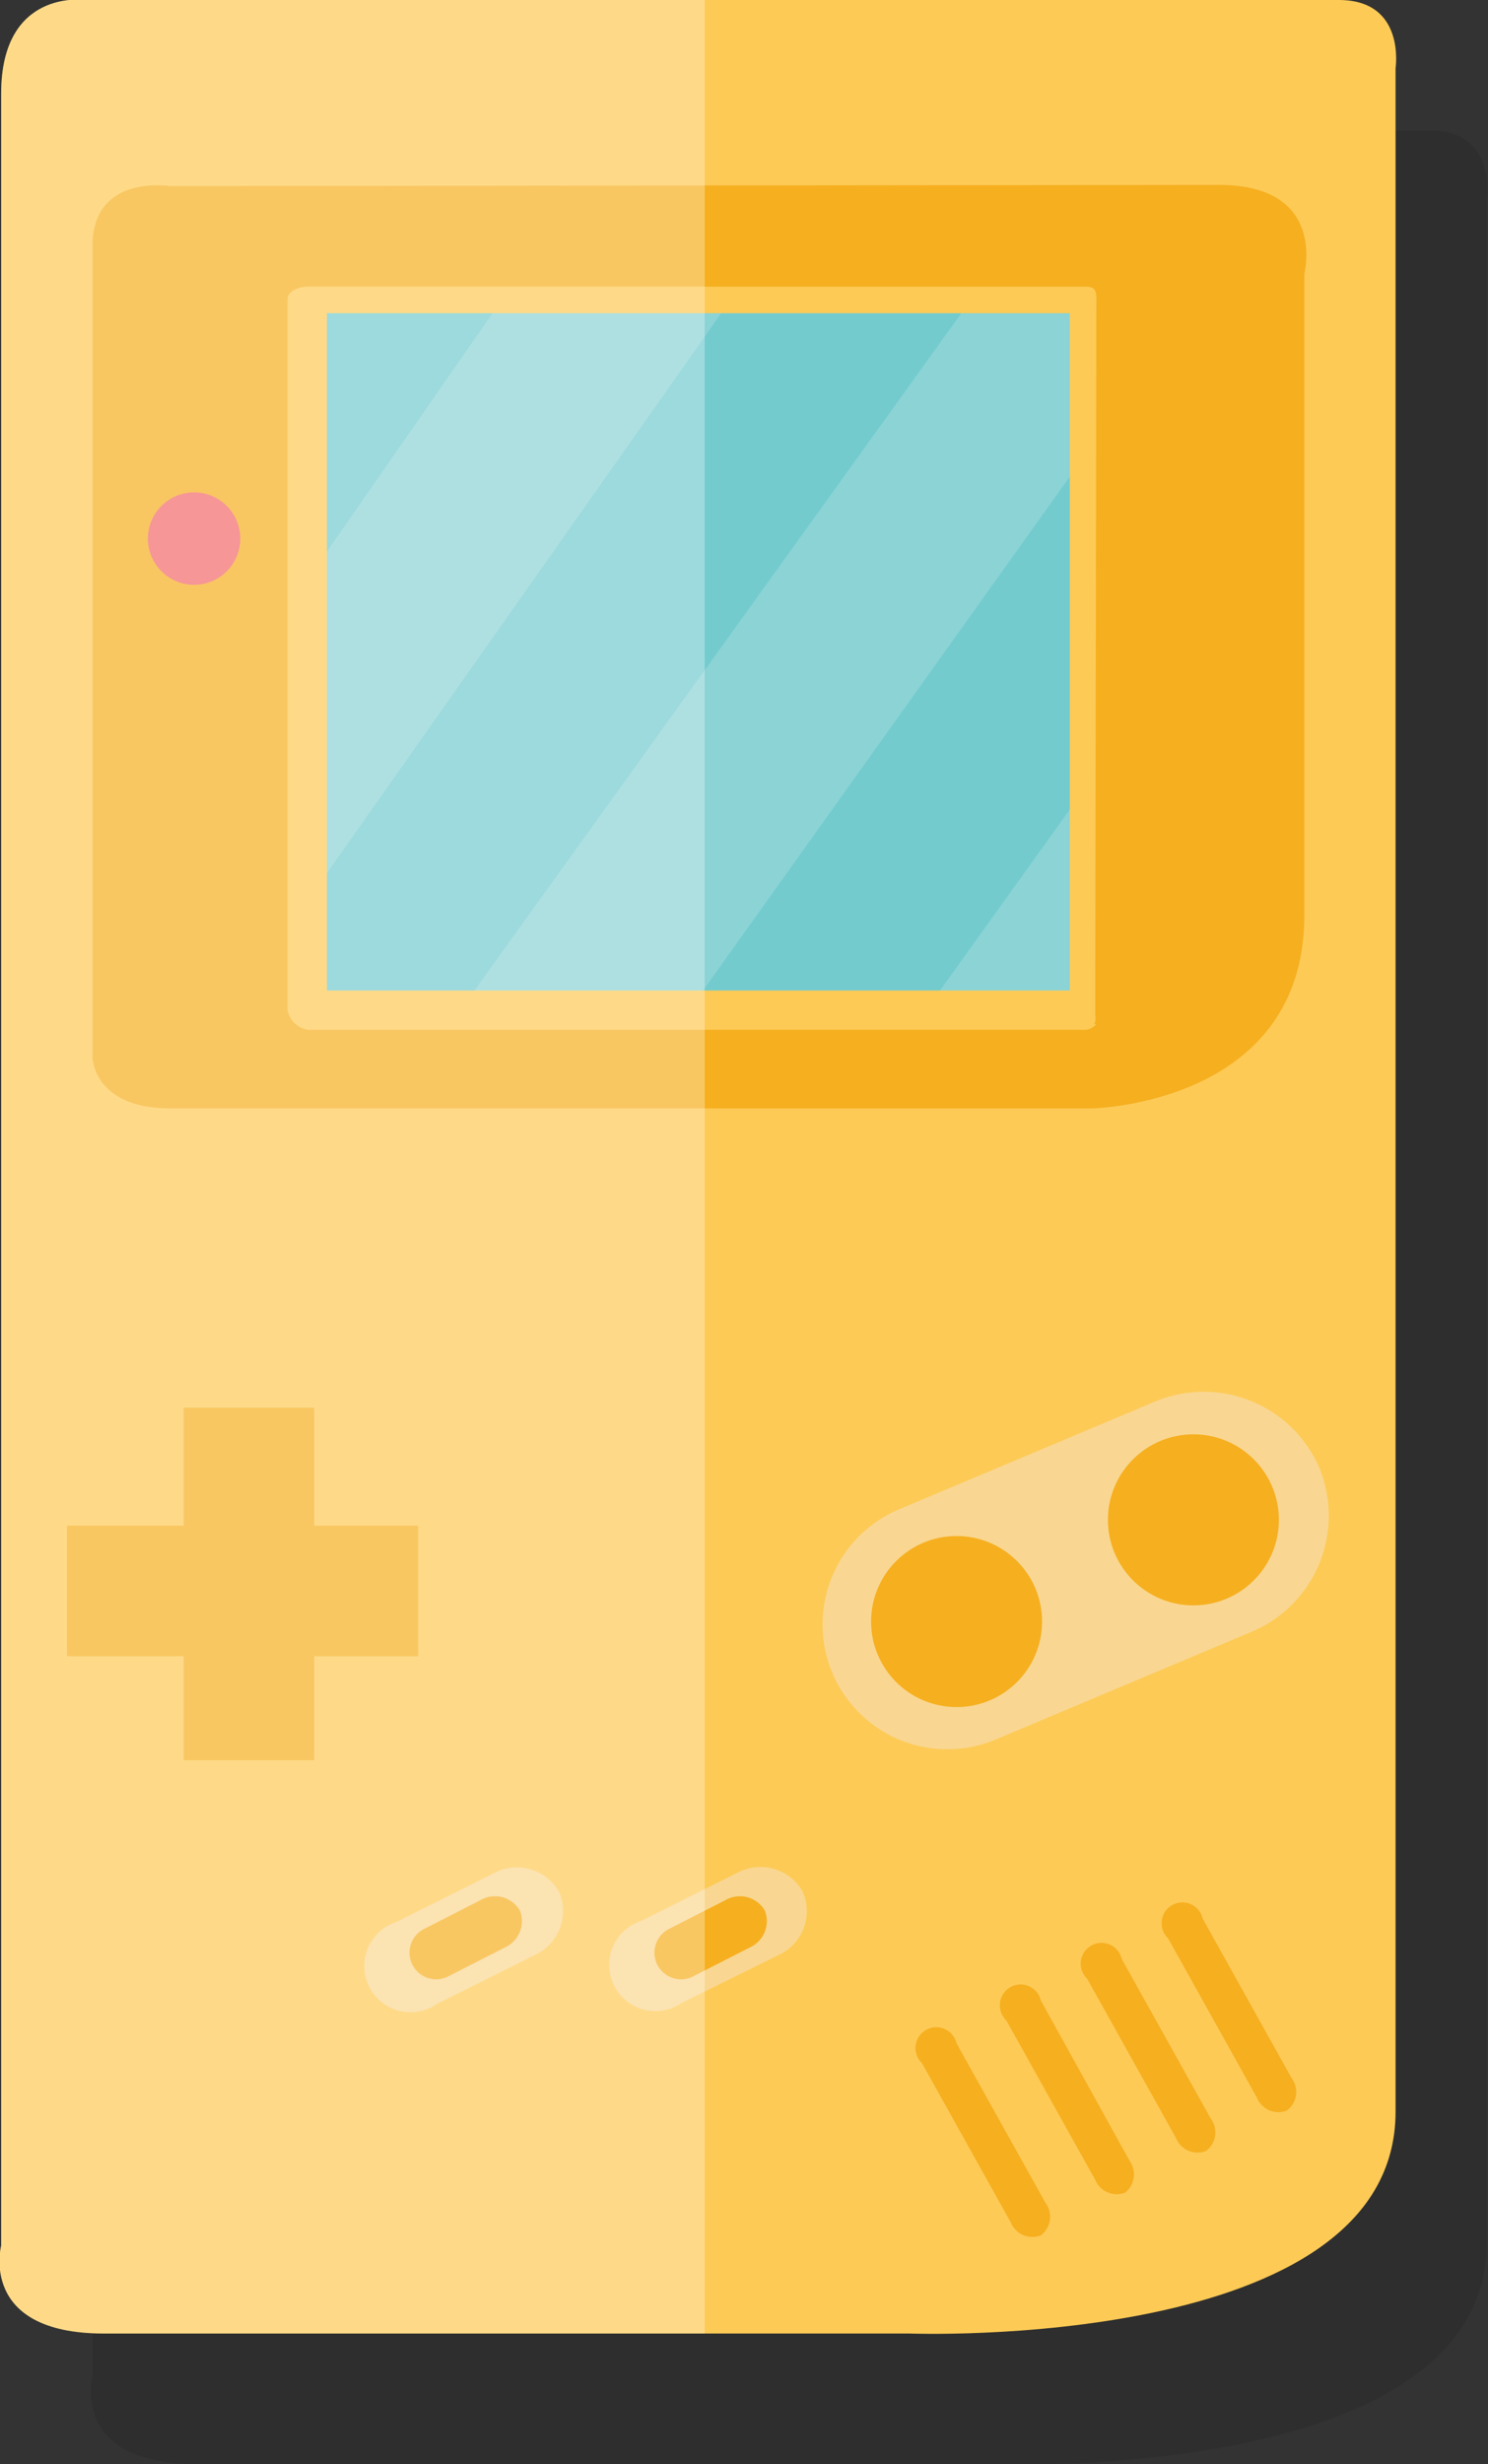 <svg xmlns="http://www.w3.org/2000/svg" viewBox="0 0 128.8 213.2"><rect x="0" y="0" width="128.8" height="213.2" fill="#333333" stroke="none"/><defs><style>.cls-1{fill:#010101;opacity:0.1;}.cls-2{fill:#fdca56;}.cls-3{fill:#f6af1f;}.cls-4{fill:#f9d792;}.cls-5{fill:#f26a6b;}.cls-6{fill:#73cbce;}.cls-7{fill:#8bd3d5;}.cls-8{fill:#fff;opacity:0.3;}</style></defs><title>game2Asset 1</title><g id="Layer_2" data-name="Layer 2"><g id="Layer_1-2" data-name="Layer 1"><path class="cls-1" d="M123.8,11.3H15.2S8,10.3,8,19.4V205.6s-2,7.6,9,7.6H86.6s42.1,1.6,42.1-19.2V17.2S129.6,11.3,123.8,11.3Z"/><path class="cls-2" d="M120.8,57.3V5.9s.9-5.9-4.9-5.9H7.3S.1-1,.1,8.1V194.3s-2,7.6,8.9,7.6H78.7s42.1,1.6,42.1-19.2Z"/><polygon class="cls-3" points="36.2 132 27.2 132 27.2 121.8 15.9 121.8 15.9 132 5.8 132 5.8 143.3 15.9 143.3 15.9 152.3 27.2 152.3 27.2 143.3 36.2 143.3 36.2 132"/><path class="cls-4" d="M114.2,127a10.9,10.9,0,0,1-5.9,14.2l-22.1,9.3a10.8,10.8,0,1,1-8.4-19.9l22.1-9.3A10.9,10.9,0,0,1,114.2,127Z"/><circle class="cls-3" cx="82.8" cy="140.3" r="7.4"/><circle class="cls-3" cx="103.3" cy="131.5" r="7.4"/><path class="cls-4" d="M48.4,163.7a4.2,4.2,0,0,1-2.2,5.5l-8.4,4.2a4,4,0,1,1-3.5-7.1l8.4-4.2A4.2,4.2,0,0,1,48.4,163.7Z"/><path class="cls-3" d="M45,165.3a2.5,2.5,0,0,1-1.3,3.2L38.8,171a2.3,2.3,0,1,1-2.1-4.1l4.9-2.5A2.5,2.5,0,0,1,45,165.3Z"/><path class="cls-4" d="M69.5,163.7a4.2,4.2,0,0,1-2.2,5.5L59,173.3a4,4,0,1,1-3.5-7.1l8.4-4.2A4.2,4.2,0,0,1,69.5,163.7Z"/><path class="cls-3" d="M66.2,165.3a2.5,2.5,0,0,1-1.3,3.2L60,171a2.3,2.3,0,1,1-2.1-4.1l4.9-2.5A2.5,2.5,0,0,1,66.2,165.3Z"/><path class="cls-3" d="M90.1,193.4a2,2,0,0,1-2.6-1.1l-7.7-13.8a1.8,1.8,0,1,1,3-1.7l7.7,13.8A2,2,0,0,1,90.1,193.4Z"/><path class="cls-3" d="M97.4,189.7a2,2,0,0,1-2.6-1.1l-7.7-13.8a1.8,1.8,0,1,1,3-1.7L97.8,187A2,2,0,0,1,97.4,189.7Z"/><path class="cls-3" d="M104.4,186.1a2,2,0,0,1-2.6-1.1l-7.7-13.8a1.8,1.8,0,1,1,3-1.7l7.7,13.8A2,2,0,0,1,104.4,186.1Z"/><path class="cls-3" d="M111.4,182.6a2,2,0,0,1-2.6-1.1l-7.7-13.8a1.8,1.8,0,1,1,3-1.7l7.7,13.8A2,2,0,0,1,111.4,182.6Z"/><path class="cls-3" d="M14.7,16.1S8,15,8,21.3V91.5s.1,4.4,6.7,4.4H94.5s18.4-.3,18.4-16.7V23.7s2-7.7-7.4-7.7Z"/><circle class="cls-5" cx="16.8" cy="46.6" r="4"/><rect class="cls-6" x="27.2" y="26" width="66.5" height="60.9"/><polygon class="cls-7" points="27.2 77.1 63.2 26 43.4 26 27.2 49.3 27.2 77.1"/><polygon class="cls-7" points="60 86.9 93.7 39.7 93.7 26 84 26 40.2 86.9 60 86.9"/><polygon class="cls-7" points="93.7 86.9 93.7 68.5 80.5 86.9 93.7 86.9"/><path class="cls-2" d="M94.9,25.9c0-.7-.1-1.1-.9-1.1H26.7c-.7,0-1.8.3-1.8,1.1V87.4a2.1,2.1,0,0,0,1.8,1.7H94a1.4,1.4,0,0,0,.9-.5h-.2c.2-.2.1-.6.1-1ZM92.6,85.7H28.3V27.1H92.6Z"/><path class="cls-8" d="M61,0H7.3S.1-1,.1,8.1V194.3s-2,7.6,8.9,7.6H61Z"/></g></g></svg>